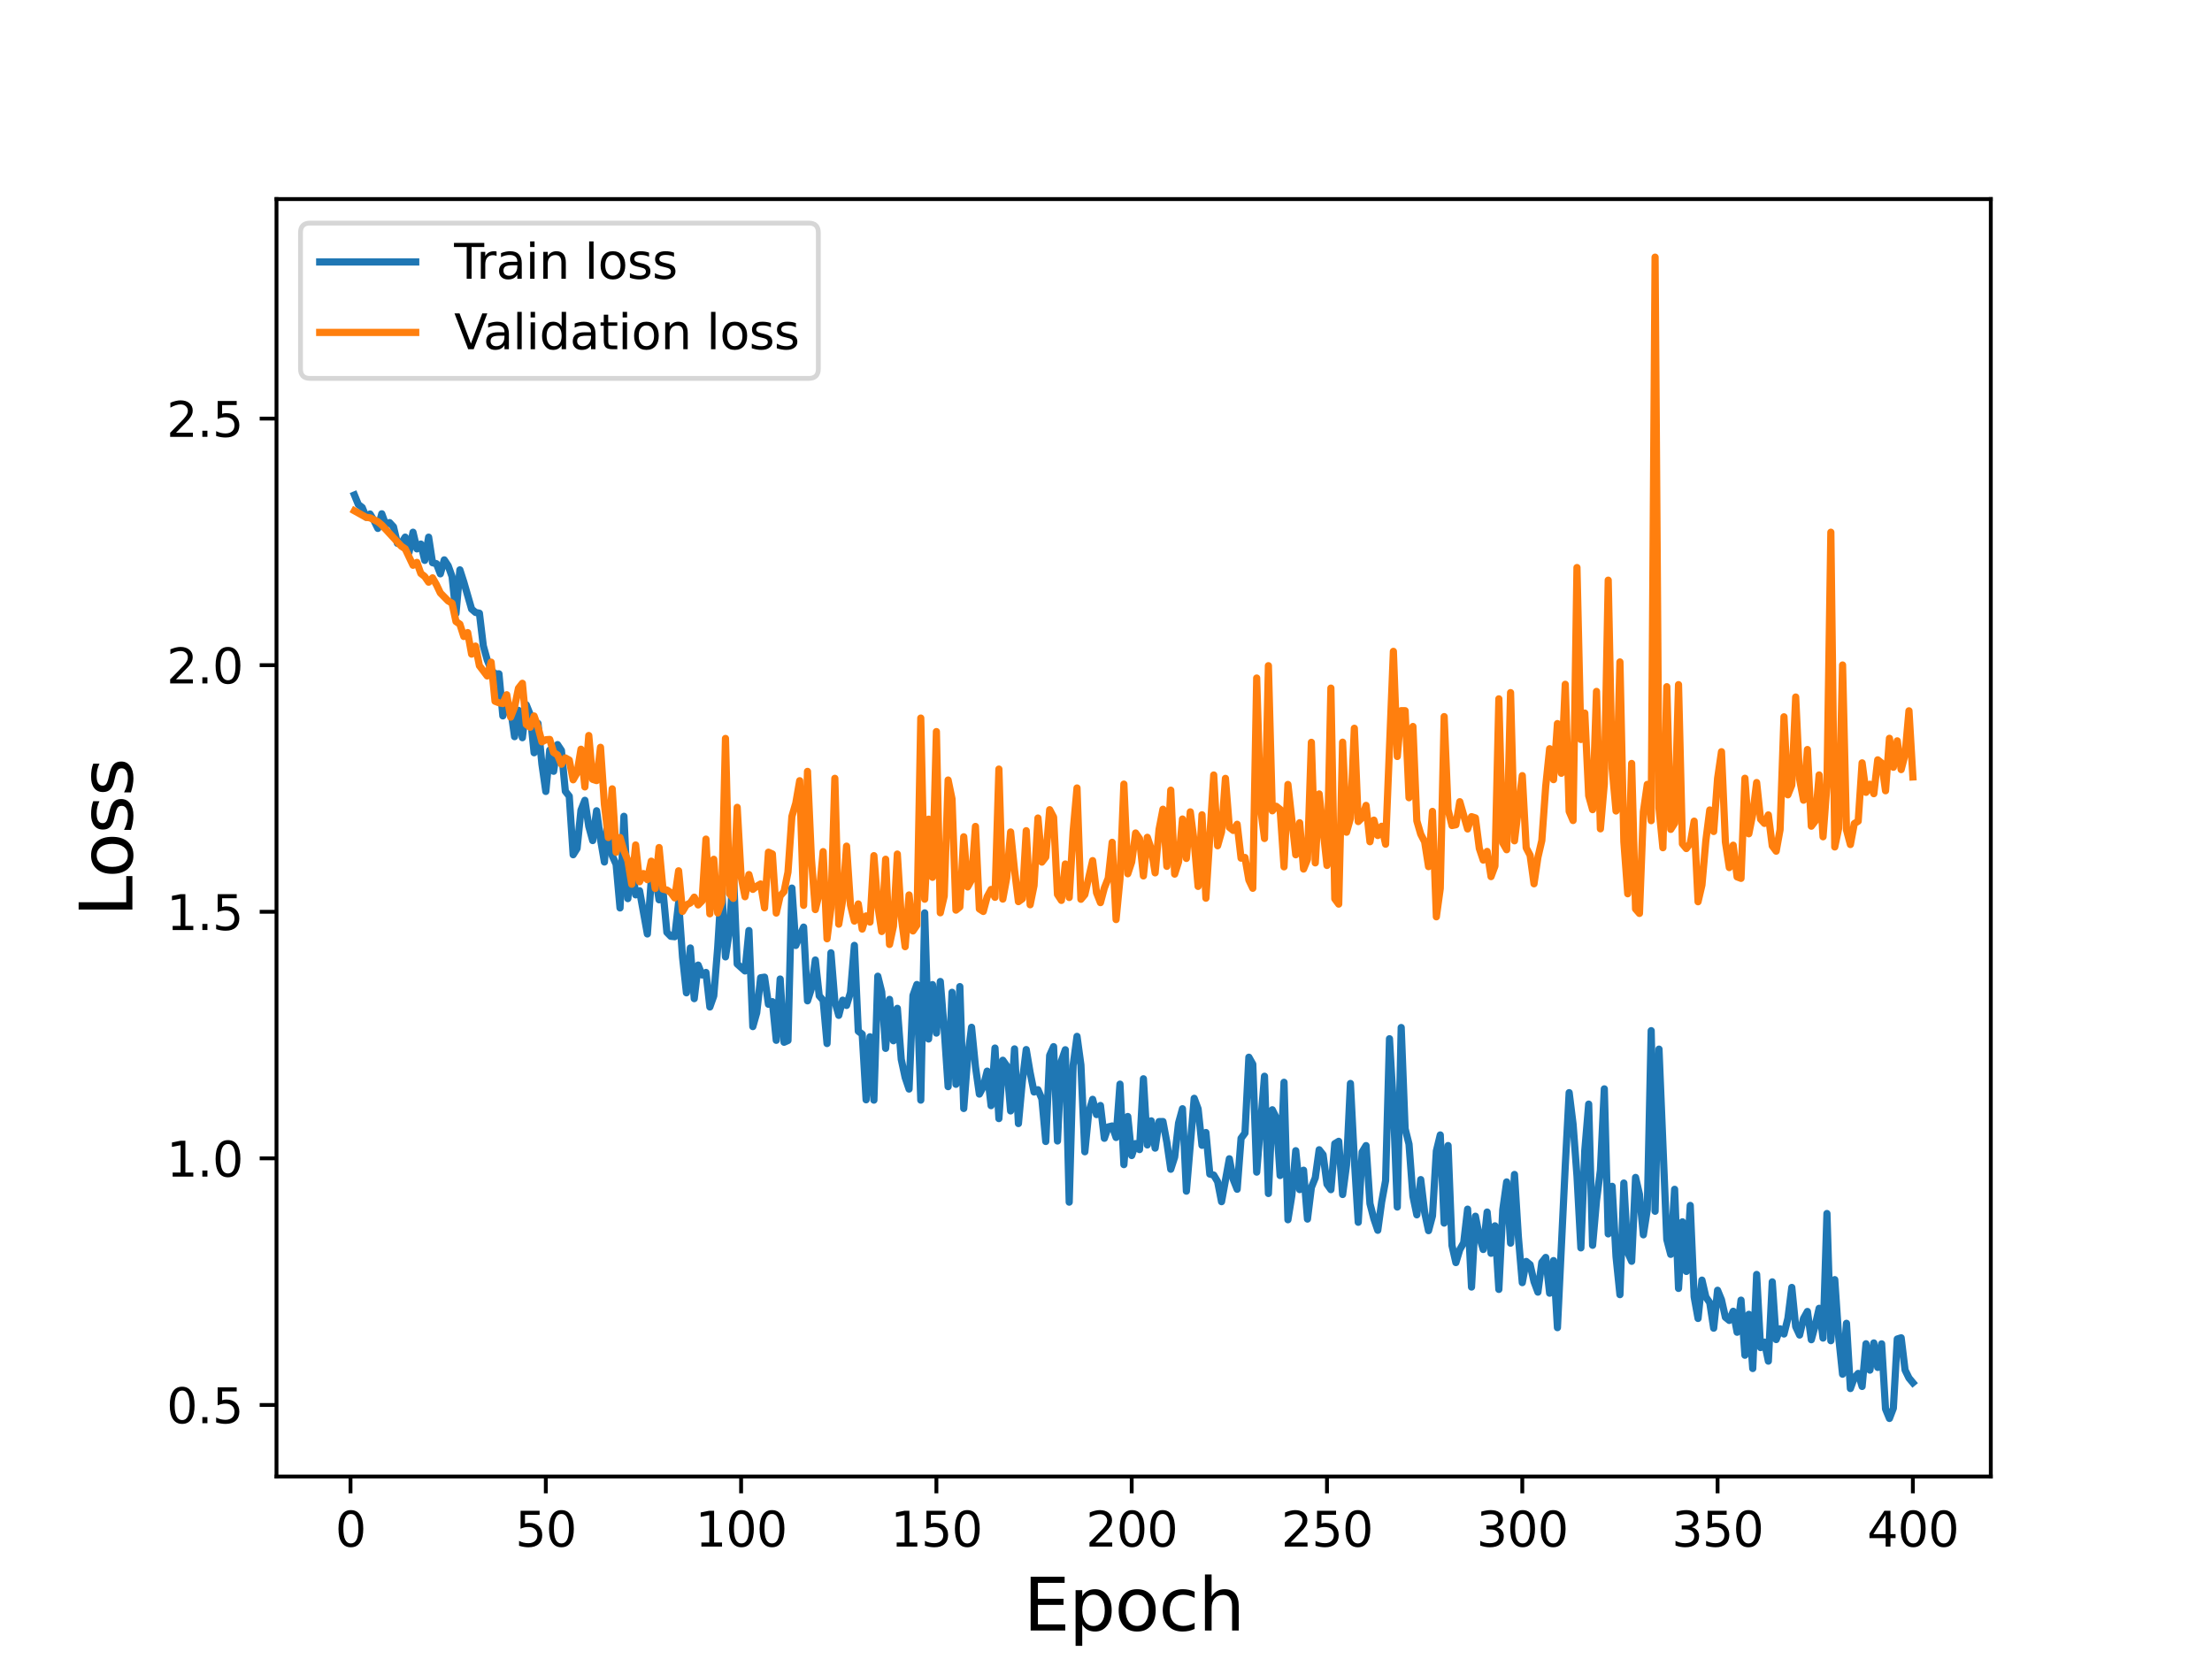 <?xml version="1.0" encoding="utf-8" standalone="no"?>
<!DOCTYPE svg PUBLIC "-//W3C//DTD SVG 1.1//EN"
  "http://www.w3.org/Graphics/SVG/1.1/DTD/svg11.dtd">
<svg height="345.6pt" version="1.1" viewBox="0 0 460.8 345.6" width="460.8pt" xmlns="http://www.w3.org/2000/svg" xmlns:xlink="http://www.w3.org/1999/xlink">
 <defs>
  <style type="text/css">*{stroke-linecap:butt;stroke-linejoin:round;}</style>
 </defs>
 <g id="figure_1">
  <g id="patch_1">
   <path d="M 0 345.6 
L 460.8 345.6 
L 460.8 0 
L 0 0 
z
" style="fill:#ffffff;"/>
  </g>
  <g id="axes_1">
   <g id="patch_2">
    <path d="M 57.6 307.584 
L 414.72 307.584 
L 414.72 41.472 
L 57.6 41.472 
z
" style="fill:#ffffff;"/>
   </g>
   <g id="matplotlib.axis_1">
    <g id="xtick_1">
     <g id="line2d_1">
      <defs>
       <path d="M 0 0 
L 0 3.5 
" id="m2e4c2fc6d9" style="stroke:#000000;stroke-width:0.8;"/>
      </defs>
      <g>
       <use style="stroke:#000000;stroke-width:0.8;" x="73.019" xlink:href="#m2e4c2fc6d9" y="307.584"/>
      </g>
     </g>
     <g id="text_1">
      <!-- 0 -->
      <g transform="translate(69.838 322.182)scale(0.1 -0.1)">
       <defs>
        <path d="M 2034 4250 
Q 1547 4250 1301 3770 
Q 1056 3291 1056 2328 
Q 1056 1369 1301 889 
Q 1547 409 2034 409 
Q 2525 409 2770 889 
Q 3016 1369 3016 2328 
Q 3016 3291 2770 3770 
Q 2525 4250 2034 4250 
z
M 2034 4750 
Q 2819 4750 3233 4129 
Q 3647 3509 3647 2328 
Q 3647 1150 3233 529 
Q 2819 -91 2034 -91 
Q 1250 -91 836 529 
Q 422 1150 422 2328 
Q 422 3509 836 4129 
Q 1250 4750 2034 4750 
z
" id="DejaVuSans-30" transform="scale(0.016)"/>
       </defs>
       <use xlink:href="#DejaVuSans-30"/>
      </g>
     </g>
    </g>
    <g id="xtick_2">
     <g id="line2d_2">
      <g>
       <use style="stroke:#000000;stroke-width:0.8;" x="113.703" xlink:href="#m2e4c2fc6d9" y="307.584"/>
      </g>
     </g>
     <g id="text_2">
      <!-- 50 -->
      <g transform="translate(107.34 322.182)scale(0.1 -0.1)">
       <defs>
        <path d="M 691 4666 
L 3169 4666 
L 3169 4134 
L 1269 4134 
L 1269 2991 
Q 1406 3038 1543 3061 
Q 1681 3084 1819 3084 
Q 2600 3084 3056 2656 
Q 3513 2228 3513 1497 
Q 3513 744 3044 326 
Q 2575 -91 1722 -91 
Q 1428 -91 1123 -41 
Q 819 9 494 109 
L 494 744 
Q 775 591 1075 516 
Q 1375 441 1709 441 
Q 2250 441 2565 725 
Q 2881 1009 2881 1497 
Q 2881 1984 2565 2268 
Q 2250 2553 1709 2553 
Q 1456 2553 1204 2497 
Q 953 2441 691 2322 
L 691 4666 
z
" id="DejaVuSans-35" transform="scale(0.016)"/>
       </defs>
       <use xlink:href="#DejaVuSans-35"/>
       <use x="63.623" xlink:href="#DejaVuSans-30"/>
      </g>
     </g>
    </g>
    <g id="xtick_3">
     <g id="line2d_3">
      <g>
       <use style="stroke:#000000;stroke-width:0.8;" x="154.386" xlink:href="#m2e4c2fc6d9" y="307.584"/>
      </g>
     </g>
     <g id="text_3">
      <!-- 100 -->
      <g transform="translate(144.842 322.182)scale(0.1 -0.1)">
       <defs>
        <path d="M 794 531 
L 1825 531 
L 1825 4091 
L 703 3866 
L 703 4441 
L 1819 4666 
L 2450 4666 
L 2450 531 
L 3481 531 
L 3481 0 
L 794 0 
L 794 531 
z
" id="DejaVuSans-31" transform="scale(0.016)"/>
       </defs>
       <use xlink:href="#DejaVuSans-31"/>
       <use x="63.623" xlink:href="#DejaVuSans-30"/>
       <use x="127.246" xlink:href="#DejaVuSans-30"/>
      </g>
     </g>
    </g>
    <g id="xtick_4">
     <g id="line2d_4">
      <g>
       <use style="stroke:#000000;stroke-width:0.8;" x="195.07" xlink:href="#m2e4c2fc6d9" y="307.584"/>
      </g>
     </g>
     <g id="text_4">
      <!-- 150 -->
      <g transform="translate(185.526 322.182)scale(0.1 -0.1)">
       <use xlink:href="#DejaVuSans-31"/>
       <use x="63.623" xlink:href="#DejaVuSans-35"/>
       <use x="127.246" xlink:href="#DejaVuSans-30"/>
      </g>
     </g>
    </g>
    <g id="xtick_5">
     <g id="line2d_5">
      <g>
       <use style="stroke:#000000;stroke-width:0.8;" x="235.753" xlink:href="#m2e4c2fc6d9" y="307.584"/>
      </g>
     </g>
     <g id="text_5">
      <!-- 200 -->
      <g transform="translate(226.209 322.182)scale(0.1 -0.1)">
       <defs>
        <path d="M 1228 531 
L 3431 531 
L 3431 0 
L 469 0 
L 469 531 
Q 828 903 1448 1529 
Q 2069 2156 2228 2338 
Q 2531 2678 2651 2914 
Q 2772 3150 2772 3378 
Q 2772 3750 2511 3984 
Q 2250 4219 1831 4219 
Q 1534 4219 1204 4116 
Q 875 4013 500 3803 
L 500 4441 
Q 881 4594 1212 4672 
Q 1544 4750 1819 4750 
Q 2544 4750 2975 4387 
Q 3406 4025 3406 3419 
Q 3406 3131 3298 2873 
Q 3191 2616 2906 2266 
Q 2828 2175 2409 1742 
Q 1991 1309 1228 531 
z
" id="DejaVuSans-32" transform="scale(0.016)"/>
       </defs>
       <use xlink:href="#DejaVuSans-32"/>
       <use x="63.623" xlink:href="#DejaVuSans-30"/>
       <use x="127.246" xlink:href="#DejaVuSans-30"/>
      </g>
     </g>
    </g>
    <g id="xtick_6">
     <g id="line2d_6">
      <g>
       <use style="stroke:#000000;stroke-width:0.8;" x="276.437" xlink:href="#m2e4c2fc6d9" y="307.584"/>
      </g>
     </g>
     <g id="text_6">
      <!-- 250 -->
      <g transform="translate(266.893 322.182)scale(0.1 -0.1)">
       <use xlink:href="#DejaVuSans-32"/>
       <use x="63.623" xlink:href="#DejaVuSans-35"/>
       <use x="127.246" xlink:href="#DejaVuSans-30"/>
      </g>
     </g>
    </g>
    <g id="xtick_7">
     <g id="line2d_7">
      <g>
       <use style="stroke:#000000;stroke-width:0.8;" x="317.12" xlink:href="#m2e4c2fc6d9" y="307.584"/>
      </g>
     </g>
     <g id="text_7">
      <!-- 300 -->
      <g transform="translate(307.576 322.182)scale(0.1 -0.1)">
       <defs>
        <path d="M 2597 2516 
Q 3050 2419 3304 2112 
Q 3559 1806 3559 1356 
Q 3559 666 3084 287 
Q 2609 -91 1734 -91 
Q 1441 -91 1130 -33 
Q 819 25 488 141 
L 488 750 
Q 750 597 1062 519 
Q 1375 441 1716 441 
Q 2309 441 2620 675 
Q 2931 909 2931 1356 
Q 2931 1769 2642 2001 
Q 2353 2234 1838 2234 
L 1294 2234 
L 1294 2753 
L 1863 2753 
Q 2328 2753 2575 2939 
Q 2822 3125 2822 3475 
Q 2822 3834 2567 4026 
Q 2313 4219 1838 4219 
Q 1578 4219 1281 4162 
Q 984 4106 628 3988 
L 628 4550 
Q 988 4650 1302 4700 
Q 1616 4750 1894 4750 
Q 2613 4750 3031 4423 
Q 3450 4097 3450 3541 
Q 3450 3153 3228 2886 
Q 3006 2619 2597 2516 
z
" id="DejaVuSans-33" transform="scale(0.016)"/>
       </defs>
       <use xlink:href="#DejaVuSans-33"/>
       <use x="63.623" xlink:href="#DejaVuSans-30"/>
       <use x="127.246" xlink:href="#DejaVuSans-30"/>
      </g>
     </g>
    </g>
    <g id="xtick_8">
     <g id="line2d_8">
      <g>
       <use style="stroke:#000000;stroke-width:0.8;" x="357.804" xlink:href="#m2e4c2fc6d9" y="307.584"/>
      </g>
     </g>
     <g id="text_8">
      <!-- 350 -->
      <g transform="translate(348.26 322.182)scale(0.1 -0.1)">
       <use xlink:href="#DejaVuSans-33"/>
       <use x="63.623" xlink:href="#DejaVuSans-35"/>
       <use x="127.246" xlink:href="#DejaVuSans-30"/>
      </g>
     </g>
    </g>
    <g id="xtick_9">
     <g id="line2d_9">
      <g>
       <use style="stroke:#000000;stroke-width:0.8;" x="398.487" xlink:href="#m2e4c2fc6d9" y="307.584"/>
      </g>
     </g>
     <g id="text_9">
      <!-- 400 -->
      <g transform="translate(388.944 322.182)scale(0.1 -0.1)">
       <defs>
        <path d="M 2419 4116 
L 825 1625 
L 2419 1625 
L 2419 4116 
z
M 2253 4666 
L 3047 4666 
L 3047 1625 
L 3713 1625 
L 3713 1100 
L 3047 1100 
L 3047 0 
L 2419 0 
L 2419 1100 
L 313 1100 
L 313 1709 
L 2253 4666 
z
" id="DejaVuSans-34" transform="scale(0.016)"/>
       </defs>
       <use xlink:href="#DejaVuSans-34"/>
       <use x="63.623" xlink:href="#DejaVuSans-30"/>
       <use x="127.246" xlink:href="#DejaVuSans-30"/>
      </g>
     </g>
    </g>
    <g id="text_10">
     <!-- Epoch -->
     <g transform="translate(213.194 339.66)scale(0.15 -0.15)">
      <defs>
       <path d="M 628 4666 
L 3578 4666 
L 3578 4134 
L 1259 4134 
L 1259 2753 
L 3481 2753 
L 3481 2222 
L 1259 2222 
L 1259 531 
L 3634 531 
L 3634 0 
L 628 0 
L 628 4666 
z
" id="DejaVuSans-45" transform="scale(0.016)"/>
       <path d="M 1159 525 
L 1159 -1331 
L 581 -1331 
L 581 3500 
L 1159 3500 
L 1159 2969 
Q 1341 3281 1617 3432 
Q 1894 3584 2278 3584 
Q 2916 3584 3314 3078 
Q 3713 2572 3713 1747 
Q 3713 922 3314 415 
Q 2916 -91 2278 -91 
Q 1894 -91 1617 61 
Q 1341 213 1159 525 
z
M 3116 1747 
Q 3116 2381 2855 2742 
Q 2594 3103 2138 3103 
Q 1681 3103 1420 2742 
Q 1159 2381 1159 1747 
Q 1159 1113 1420 752 
Q 1681 391 2138 391 
Q 2594 391 2855 752 
Q 3116 1113 3116 1747 
z
" id="DejaVuSans-70" transform="scale(0.016)"/>
       <path d="M 1959 3097 
Q 1497 3097 1228 2736 
Q 959 2375 959 1747 
Q 959 1119 1226 758 
Q 1494 397 1959 397 
Q 2419 397 2687 759 
Q 2956 1122 2956 1747 
Q 2956 2369 2687 2733 
Q 2419 3097 1959 3097 
z
M 1959 3584 
Q 2709 3584 3137 3096 
Q 3566 2609 3566 1747 
Q 3566 888 3137 398 
Q 2709 -91 1959 -91 
Q 1206 -91 779 398 
Q 353 888 353 1747 
Q 353 2609 779 3096 
Q 1206 3584 1959 3584 
z
" id="DejaVuSans-6f" transform="scale(0.016)"/>
       <path d="M 3122 3366 
L 3122 2828 
Q 2878 2963 2633 3030 
Q 2388 3097 2138 3097 
Q 1578 3097 1268 2742 
Q 959 2388 959 1747 
Q 959 1106 1268 751 
Q 1578 397 2138 397 
Q 2388 397 2633 464 
Q 2878 531 3122 666 
L 3122 134 
Q 2881 22 2623 -34 
Q 2366 -91 2075 -91 
Q 1284 -91 818 406 
Q 353 903 353 1747 
Q 353 2603 823 3093 
Q 1294 3584 2113 3584 
Q 2378 3584 2631 3529 
Q 2884 3475 3122 3366 
z
" id="DejaVuSans-63" transform="scale(0.016)"/>
       <path d="M 3513 2113 
L 3513 0 
L 2938 0 
L 2938 2094 
Q 2938 2591 2744 2837 
Q 2550 3084 2163 3084 
Q 1697 3084 1428 2787 
Q 1159 2491 1159 1978 
L 1159 0 
L 581 0 
L 581 4863 
L 1159 4863 
L 1159 2956 
Q 1366 3272 1645 3428 
Q 1925 3584 2291 3584 
Q 2894 3584 3203 3211 
Q 3513 2838 3513 2113 
z
" id="DejaVuSans-68" transform="scale(0.016)"/>
      </defs>
      <use xlink:href="#DejaVuSans-45"/>
      <use x="63.184" xlink:href="#DejaVuSans-70"/>
      <use x="126.66" xlink:href="#DejaVuSans-6f"/>
      <use x="187.842" xlink:href="#DejaVuSans-63"/>
      <use x="242.822" xlink:href="#DejaVuSans-68"/>
     </g>
    </g>
   </g>
   <g id="matplotlib.axis_2">
    <g id="ytick_1">
     <g id="line2d_10">
      <defs>
       <path d="M 0 0 
L -3.5 0 
" id="m574ee79620" style="stroke:#000000;stroke-width:0.8;"/>
      </defs>
      <g>
       <use style="stroke:#000000;stroke-width:0.8;" x="57.6" xlink:href="#m574ee79620" y="292.68"/>
      </g>
     </g>
     <g id="text_11">
      <!-- 0.5 -->
      <g transform="translate(34.697 296.479)scale(0.1 -0.1)">
       <defs>
        <path d="M 684 794 
L 1344 794 
L 1344 0 
L 684 0 
L 684 794 
z
" id="DejaVuSans-2e" transform="scale(0.016)"/>
       </defs>
       <use xlink:href="#DejaVuSans-30"/>
       <use x="63.623" xlink:href="#DejaVuSans-2e"/>
       <use x="95.41" xlink:href="#DejaVuSans-35"/>
      </g>
     </g>
    </g>
    <g id="ytick_2">
     <g id="line2d_11">
      <g>
       <use style="stroke:#000000;stroke-width:0.8;" x="57.6" xlink:href="#m574ee79620" y="241.31"/>
      </g>
     </g>
     <g id="text_12">
      <!-- 1.0 -->
      <g transform="translate(34.697 245.109)scale(0.1 -0.1)">
       <use xlink:href="#DejaVuSans-31"/>
       <use x="63.623" xlink:href="#DejaVuSans-2e"/>
       <use x="95.41" xlink:href="#DejaVuSans-30"/>
      </g>
     </g>
    </g>
    <g id="ytick_3">
     <g id="line2d_12">
      <g>
       <use style="stroke:#000000;stroke-width:0.8;" x="57.6" xlink:href="#m574ee79620" y="189.94"/>
      </g>
     </g>
     <g id="text_13">
      <!-- 1.5 -->
      <g transform="translate(34.697 193.739)scale(0.1 -0.1)">
       <use xlink:href="#DejaVuSans-31"/>
       <use x="63.623" xlink:href="#DejaVuSans-2e"/>
       <use x="95.41" xlink:href="#DejaVuSans-35"/>
      </g>
     </g>
    </g>
    <g id="ytick_4">
     <g id="line2d_13">
      <g>
       <use style="stroke:#000000;stroke-width:0.8;" x="57.6" xlink:href="#m574ee79620" y="138.57"/>
      </g>
     </g>
     <g id="text_14">
      <!-- 2.0 -->
      <g transform="translate(34.697 142.369)scale(0.1 -0.1)">
       <use xlink:href="#DejaVuSans-32"/>
       <use x="63.623" xlink:href="#DejaVuSans-2e"/>
       <use x="95.41" xlink:href="#DejaVuSans-30"/>
      </g>
     </g>
    </g>
    <g id="ytick_5">
     <g id="line2d_14">
      <g>
       <use style="stroke:#000000;stroke-width:0.8;" x="57.6" xlink:href="#m574ee79620" y="87.2"/>
      </g>
     </g>
     <g id="text_15">
      <!-- 2.5 -->
      <g transform="translate(34.697 90.999)scale(0.1 -0.1)">
       <use xlink:href="#DejaVuSans-32"/>
       <use x="63.623" xlink:href="#DejaVuSans-2e"/>
       <use x="95.41" xlink:href="#DejaVuSans-35"/>
      </g>
     </g>
    </g>
    <g id="text_16">
     <!-- Loss -->
     <g transform="translate(27.577 190.979)rotate(-90)scale(0.15 -0.15)">
      <defs>
       <path d="M 628 4666 
L 1259 4666 
L 1259 531 
L 3531 531 
L 3531 0 
L 628 0 
L 628 4666 
z
" id="DejaVuSans-4c" transform="scale(0.016)"/>
       <path d="M 2834 3397 
L 2834 2853 
Q 2591 2978 2328 3040 
Q 2066 3103 1784 3103 
Q 1356 3103 1142 2972 
Q 928 2841 928 2578 
Q 928 2378 1081 2264 
Q 1234 2150 1697 2047 
L 1894 2003 
Q 2506 1872 2764 1633 
Q 3022 1394 3022 966 
Q 3022 478 2636 193 
Q 2250 -91 1575 -91 
Q 1294 -91 989 -36 
Q 684 19 347 128 
L 347 722 
Q 666 556 975 473 
Q 1284 391 1588 391 
Q 1994 391 2212 530 
Q 2431 669 2431 922 
Q 2431 1156 2273 1281 
Q 2116 1406 1581 1522 
L 1381 1569 
Q 847 1681 609 1914 
Q 372 2147 372 2553 
Q 372 3047 722 3315 
Q 1072 3584 1716 3584 
Q 2034 3584 2315 3537 
Q 2597 3491 2834 3397 
z
" id="DejaVuSans-73" transform="scale(0.016)"/>
      </defs>
      <use xlink:href="#DejaVuSans-4c"/>
      <use x="53.963" xlink:href="#DejaVuSans-6f"/>
      <use x="115.145" xlink:href="#DejaVuSans-73"/>
      <use x="167.244" xlink:href="#DejaVuSans-73"/>
     </g>
    </g>
   </g>
   <g id="line2d_15">
    <path clip-path="url(#p10050dc39d)" d="M 73.833 103.112 
L 74.646 105.1 
L 75.46 105.723 
L 76.274 107.742 
L 77.087 107.077 
L 77.901 108.411 
L 78.715 110.076 
L 79.528 107.032 
L 80.342 109.254 
L 81.156 108.864 
L 81.969 109.745 
L 82.783 113.185 
L 83.597 113.183 
L 84.41 111.892 
L 85.224 115.014 
L 86.038 110.875 
L 86.851 114.34 
L 87.665 113.337 
L 88.479 116.734 
L 89.292 111.901 
L 90.106 117.229 
L 90.92 117.426 
L 91.733 119.54 
L 92.547 116.631 
L 93.361 117.856 
L 94.174 120.106 
L 94.988 127.822 
L 95.802 118.712 
L 96.616 121.246 
L 98.243 126.881 
L 99.057 127.578 
L 99.87 127.745 
L 100.684 134.545 
L 101.498 137.473 
L 102.311 139.512 
L 103.125 140.395 
L 103.939 140.369 
L 104.752 149.133 
L 105.566 146.842 
L 106.38 147.754 
L 107.193 153.457 
L 108.007 147.98 
L 108.821 153.677 
L 109.634 146.821 
L 110.448 148.847 
L 111.262 156.814 
L 112.075 150.703 
L 112.889 159.173 
L 113.703 164.876 
L 114.516 156.259 
L 115.33 160.671 
L 116.144 155.114 
L 116.957 156.335 
L 117.771 164.831 
L 118.585 165.861 
L 119.398 178.059 
L 120.212 176.754 
L 121.026 168.787 
L 121.839 166.719 
L 122.653 172.145 
L 123.467 175.109 
L 124.28 168.898 
L 125.094 174.817 
L 125.908 179.571 
L 126.721 168.748 
L 127.535 178.231 
L 128.349 180.057 
L 129.162 189.141 
L 129.976 170.052 
L 130.79 187.198 
L 131.603 179.57 
L 132.417 186.41 
L 133.231 185.552 
L 134.858 194.561 
L 135.672 183.328 
L 136.485 182.4 
L 137.299 187.442 
L 138.113 185.605 
L 138.926 194.223 
L 139.74 195.048 
L 140.554 195.132 
L 141.367 188.017 
L 142.181 199.354 
L 142.995 206.821 
L 143.808 197.479 
L 144.622 208.035 
L 145.436 201.046 
L 146.249 203.104 
L 147.063 202.577 
L 147.877 209.773 
L 148.69 207.465 
L 149.504 197.478 
L 150.318 184.382 
L 151.131 199.335 
L 151.945 194.039 
L 152.759 181.162 
L 153.572 200.809 
L 155.2 202.266 
L 156.013 193.848 
L 156.827 213.859 
L 157.641 210.969 
L 158.454 203.68 
L 159.268 203.561 
L 160.082 209.208 
L 160.895 208.665 
L 161.709 216.717 
L 162.523 203.95 
L 163.336 217.12 
L 164.15 216.756 
L 164.964 185.004 
L 165.777 196.956 
L 167.405 193.132 
L 168.219 208.492 
L 169.032 205.943 
L 169.846 199.988 
L 170.66 207.445 
L 171.473 208.374 
L 172.287 217.387 
L 173.101 198.487 
L 173.914 208.606 
L 174.728 211.518 
L 175.542 208.354 
L 176.355 209.449 
L 177.169 206.755 
L 177.983 196.94 
L 178.796 214.814 
L 179.61 215.435 
L 180.424 229.107 
L 181.237 215.977 
L 182.051 229.177 
L 182.865 203.364 
L 183.678 206.648 
L 184.492 218.393 
L 185.306 208.191 
L 186.119 216.808 
L 186.933 210.055 
L 187.747 220.685 
L 188.56 224.46 
L 189.374 226.869 
L 190.188 207.373 
L 191.001 205.09 
L 191.815 229.177 
L 192.629 190.171 
L 193.442 216.439 
L 194.256 205.112 
L 195.07 215.212 
L 195.883 204.465 
L 196.697 214.436 
L 197.511 226.37 
L 198.324 206.717 
L 199.138 225.881 
L 199.952 205.528 
L 200.765 230.919 
L 201.579 220.347 
L 202.393 214.002 
L 203.206 222.196 
L 204.02 227.916 
L 204.834 226.402 
L 205.647 223.138 
L 206.461 230.325 
L 207.275 218.327 
L 208.088 233.023 
L 208.902 220.867 
L 209.716 222.032 
L 210.529 231.427 
L 211.343 218.504 
L 212.157 234.058 
L 212.97 225.234 
L 213.784 218.644 
L 214.598 223.455 
L 215.411 227.485 
L 216.225 227.011 
L 217.039 228.908 
L 217.852 237.792 
L 218.666 219.853 
L 219.48 218.037 
L 220.293 237.689 
L 221.107 221.031 
L 221.921 218.682 
L 222.734 250.429 
L 223.548 221.967 
L 224.362 215.893 
L 225.175 221.854 
L 225.989 239.934 
L 226.803 231.727 
L 227.616 229.011 
L 228.43 232.186 
L 229.244 230.297 
L 230.057 237.131 
L 230.871 234.761 
L 231.685 234.561 
L 232.498 236.957 
L 233.312 225.847 
L 234.126 242.613 
L 234.939 232.588 
L 235.753 240.72 
L 236.567 238.234 
L 237.381 239.481 
L 238.194 224.728 
L 239.008 238.512 
L 239.822 233.494 
L 240.635 239.179 
L 241.449 233.648 
L 242.263 233.637 
L 243.076 237.98 
L 243.89 243.574 
L 244.704 241.035 
L 245.517 233.94 
L 246.331 230.97 
L 247.145 248.141 
L 248.772 228.799 
L 249.586 230.991 
L 250.399 238.588 
L 251.213 235.926 
L 252.027 244.583 
L 252.84 244.789 
L 253.654 246.161 
L 254.468 250.33 
L 256.095 241.394 
L 256.909 245.705 
L 257.722 247.746 
L 258.536 237.131 
L 259.35 236.04 
L 260.163 220.239 
L 260.977 221.687 
L 261.791 244.174 
L 263.418 224.199 
L 264.232 248.627 
L 265.045 231.186 
L 265.859 232.826 
L 266.673 244.88 
L 267.486 225.46 
L 268.3 254.096 
L 269.114 249.049 
L 269.927 239.714 
L 270.741 247.814 
L 271.555 243.777 
L 272.368 253.954 
L 273.182 247.377 
L 273.996 245.36 
L 274.809 239.515 
L 275.623 240.552 
L 276.437 246.686 
L 277.25 247.828 
L 278.064 238.244 
L 278.878 237.757 
L 279.691 248.837 
L 280.505 242.681 
L 281.319 225.707 
L 282.132 241.6 
L 282.946 254.624 
L 283.76 239.993 
L 284.573 238.648 
L 285.387 250.738 
L 286.201 253.896 
L 287.014 256.292 
L 287.828 250.366 
L 288.642 245.954 
L 289.455 216.387 
L 290.269 230.483 
L 291.083 251.447 
L 291.896 214.052 
L 292.71 235.114 
L 293.524 238.349 
L 294.337 249.184 
L 295.151 253.072 
L 295.965 245.731 
L 296.778 252.543 
L 297.592 256.371 
L 298.406 253.298 
L 299.219 239.775 
L 300.033 236.43 
L 300.847 254.794 
L 301.66 238.639 
L 302.474 259.45 
L 303.288 263.02 
L 304.101 260.329 
L 304.915 258.878 
L 305.729 251.889 
L 306.543 268.117 
L 307.356 253.361 
L 308.17 257.533 
L 308.984 260.294 
L 309.797 252.492 
L 310.611 261.083 
L 311.425 255.361 
L 312.238 268.606 
L 313.052 252.019 
L 313.866 246.217 
L 314.679 258.973 
L 315.493 244.662 
L 316.307 257.714 
L 317.12 267.2 
L 317.934 262.783 
L 318.748 263.443 
L 319.561 266.98 
L 320.375 269.176 
L 321.189 262.975 
L 322.002 261.946 
L 322.816 269.398 
L 323.63 262.602 
L 324.443 276.574 
L 326.071 242.898 
L 326.884 227.614 
L 327.698 234.172 
L 328.512 244.93 
L 329.325 259.956 
L 330.139 239.676 
L 330.953 230.009 
L 331.766 259.417 
L 332.58 250.114 
L 333.394 243.781 
L 334.207 226.829 
L 335.021 257.042 
L 335.835 247.131 
L 336.648 261.777 
L 337.462 269.7 
L 338.276 246.447 
L 339.089 260.936 
L 339.903 262.75 
L 340.717 245.282 
L 341.53 248.811 
L 342.344 257.236 
L 343.158 251.979 
L 343.971 214.709 
L 344.785 252.325 
L 345.599 218.553 
L 347.226 258.208 
L 348.04 261.309 
L 348.853 247.754 
L 349.667 268.397 
L 350.481 254.529 
L 351.294 264.864 
L 352.108 251.113 
L 352.922 270.158 
L 353.735 274.658 
L 354.549 266.676 
L 355.363 270.183 
L 356.176 271.374 
L 356.99 276.683 
L 357.804 268.786 
L 358.617 270.774 
L 359.431 274.409 
L 360.245 275.068 
L 361.058 273.164 
L 361.872 277.531 
L 362.686 270.843 
L 363.499 282.323 
L 364.313 273.797 
L 365.127 285.086 
L 365.94 265.49 
L 366.754 280.727 
L 367.568 279.589 
L 368.381 283.55 
L 369.195 267.036 
L 370.009 279.056 
L 370.822 276.82 
L 371.636 277.897 
L 372.45 274.643 
L 373.263 268.194 
L 374.077 276.365 
L 374.891 278.112 
L 375.704 274.675 
L 376.518 273.204 
L 377.332 279.089 
L 378.146 276.082 
L 378.959 272.546 
L 379.773 278.747 
L 380.587 252.797 
L 381.4 279.295 
L 382.214 266.575 
L 383.028 278.478 
L 383.841 286.272 
L 384.655 275.671 
L 385.469 289.257 
L 386.282 287.02 
L 387.096 286.106 
L 387.91 288.822 
L 388.723 279.932 
L 389.537 285.424 
L 390.351 279.759 
L 391.164 284.863 
L 391.978 279.948 
L 392.792 293.516 
L 393.605 295.488 
L 394.419 293.362 
L 395.233 278.94 
L 396.046 278.688 
L 396.86 285.4 
L 397.674 287.067 
L 398.487 288.042 
L 398.487 288.042 
" style="fill:none;stroke:#1f77b4;stroke-linecap:square;stroke-width:1.5;"/>
   </g>
   <g id="line2d_16">
    <path clip-path="url(#p10050dc39d)" d="M 73.833 106.414 
L 76.274 107.772 
L 77.087 107.876 
L 78.715 108.686 
L 79.528 109.37 
L 83.597 113.778 
L 84.41 114.327 
L 86.038 117.755 
L 86.851 117.156 
L 87.665 119.458 
L 88.479 120.106 
L 89.292 121.277 
L 90.106 120.375 
L 90.92 121.807 
L 91.733 123.525 
L 93.361 125.186 
L 94.174 125.662 
L 94.988 129.475 
L 95.802 130.034 
L 96.616 132.591 
L 97.429 131.779 
L 98.243 136.263 
L 99.057 134.591 
L 99.87 138.679 
L 101.498 140.816 
L 102.311 137.939 
L 103.125 146.087 
L 103.939 146.4 
L 104.752 146.566 
L 105.566 144.727 
L 106.38 149.385 
L 107.193 147.302 
L 108.007 143.377 
L 108.821 142.342 
L 109.634 150.916 
L 110.448 151.497 
L 111.262 149.154 
L 112.075 151.468 
L 112.889 154.54 
L 113.703 154.099 
L 114.516 154.037 
L 115.33 156.749 
L 116.144 157.277 
L 116.957 159.2 
L 117.771 157.889 
L 118.585 158.335 
L 119.398 162.446 
L 120.212 161.012 
L 121.026 156.079 
L 121.839 163.929 
L 122.653 153.22 
L 123.467 162.354 
L 124.28 162.615 
L 125.094 155.679 
L 125.908 167.581 
L 126.721 174.47 
L 127.535 164.33 
L 128.349 177.54 
L 129.162 174.467 
L 129.976 177.241 
L 130.79 179.258 
L 131.603 184.194 
L 132.417 176.022 
L 133.231 183.691 
L 134.044 181.983 
L 134.858 183.252 
L 135.672 179.397 
L 136.485 185.08 
L 137.299 176.559 
L 138.113 185.222 
L 138.926 185.406 
L 139.74 185.946 
L 140.554 187.047 
L 141.367 181.403 
L 142.181 189.865 
L 142.995 188.513 
L 143.808 188.094 
L 144.622 186.896 
L 145.436 188.514 
L 146.249 187.682 
L 147.063 174.802 
L 147.877 190.365 
L 148.69 179.006 
L 149.504 190.187 
L 150.318 187.956 
L 151.131 153.83 
L 151.945 186.154 
L 152.759 187.147 
L 153.572 168.182 
L 154.386 182.621 
L 155.2 186.803 
L 156.013 182.185 
L 156.827 185.273 
L 157.641 184.61 
L 158.454 184.147 
L 159.268 189.122 
L 160.082 177.526 
L 160.895 177.892 
L 161.709 190.209 
L 162.523 186.638 
L 163.336 185.716 
L 164.15 181.675 
L 164.964 170.089 
L 165.777 167.312 
L 166.591 162.634 
L 167.405 188.596 
L 168.219 160.693 
L 169.032 178.879 
L 169.846 189.483 
L 170.66 186.091 
L 171.473 177.405 
L 172.287 195.566 
L 173.101 189.107 
L 173.914 162.14 
L 174.728 192.522 
L 175.542 187.559 
L 176.355 176.265 
L 177.169 188.521 
L 177.983 191.882 
L 178.796 188.307 
L 179.61 193.543 
L 180.424 190.804 
L 181.237 192.091 
L 182.051 178.249 
L 182.865 188.72 
L 183.678 194.05 
L 184.492 178.996 
L 185.306 196.746 
L 186.119 192.945 
L 186.933 177.917 
L 187.747 191.005 
L 188.56 197.211 
L 189.374 186.433 
L 190.188 193.932 
L 191.001 192.739 
L 191.815 149.587 
L 192.629 187.321 
L 193.442 170.648 
L 194.256 182.76 
L 195.07 152.399 
L 195.883 190.152 
L 196.697 186.678 
L 197.511 162.494 
L 198.324 166.432 
L 199.138 189.598 
L 199.952 188.939 
L 200.765 174.318 
L 201.579 184.767 
L 202.393 183.291 
L 203.206 172.159 
L 204.02 189.347 
L 204.834 189.873 
L 205.647 186.812 
L 206.461 185.291 
L 207.275 186.932 
L 208.088 160.214 
L 208.902 187.3 
L 209.716 182.885 
L 210.529 173.315 
L 211.343 181.251 
L 212.157 187.83 
L 212.97 187.245 
L 213.784 173.052 
L 214.598 188.477 
L 215.411 184.481 
L 216.225 170.409 
L 217.039 179.595 
L 217.852 178.535 
L 218.666 168.677 
L 219.48 170.221 
L 220.293 186.329 
L 221.107 187.57 
L 221.921 179.987 
L 222.734 186.967 
L 223.548 173.255 
L 224.362 164.147 
L 225.175 187.339 
L 225.989 186.358 
L 227.616 179.283 
L 228.43 185.977 
L 229.244 188.037 
L 230.057 184.979 
L 230.871 182.933 
L 231.685 175.467 
L 232.498 191.561 
L 233.312 183.127 
L 234.126 163.345 
L 234.939 182.022 
L 235.753 179.568 
L 236.567 173.528 
L 237.381 174.7 
L 238.194 182.473 
L 239.008 174.428 
L 239.822 176.852 
L 240.635 181.832 
L 241.449 172.797 
L 242.263 168.579 
L 243.076 180.474 
L 243.89 164.605 
L 244.704 182.094 
L 245.517 179.53 
L 246.331 170.619 
L 247.145 178.825 
L 247.958 169.127 
L 248.772 175.389 
L 249.586 184.654 
L 250.399 169.733 
L 251.213 187.113 
L 252.84 161.444 
L 253.654 176.186 
L 254.468 173.306 
L 255.281 162.148 
L 256.095 172.35 
L 256.909 172.994 
L 257.722 171.71 
L 258.536 178.773 
L 259.35 178.627 
L 260.163 183.329 
L 260.977 185.047 
L 261.791 141.245 
L 262.604 168.313 
L 263.418 174.672 
L 264.232 138.674 
L 265.045 168.907 
L 265.859 167.966 
L 266.673 168.612 
L 267.486 180.578 
L 268.3 163.42 
L 269.927 178.065 
L 270.741 171.392 
L 271.555 181.038 
L 272.368 179.026 
L 273.182 154.637 
L 273.996 179.753 
L 274.809 165.389 
L 276.437 180.288 
L 277.25 143.346 
L 278.064 187.24 
L 278.878 188.342 
L 279.691 154.61 
L 280.505 173.369 
L 281.319 170.484 
L 282.132 151.71 
L 282.946 171.147 
L 283.76 170.331 
L 284.573 167.776 
L 285.387 175.35 
L 286.201 170.849 
L 287.014 174.053 
L 287.828 172.122 
L 288.642 175.861 
L 290.269 135.69 
L 291.083 157.591 
L 291.896 148.043 
L 292.71 148.05 
L 293.524 166.186 
L 294.337 151.34 
L 295.151 170.997 
L 295.965 173.773 
L 296.778 175.353 
L 297.592 180.536 
L 298.406 169.029 
L 299.219 190.988 
L 300.033 185.078 
L 300.847 149.279 
L 301.66 168.678 
L 302.474 171.976 
L 303.288 171.815 
L 304.101 167.009 
L 305.729 172.689 
L 306.543 170.123 
L 307.356 170.387 
L 308.17 176.748 
L 308.984 179.169 
L 309.797 177.368 
L 310.611 182.613 
L 311.425 180.426 
L 312.238 145.58 
L 313.052 175.585 
L 313.866 177.017 
L 314.679 144.285 
L 315.493 175.161 
L 317.12 161.579 
L 317.934 176.613 
L 318.748 178.161 
L 319.561 184.109 
L 320.375 178.603 
L 321.189 175.1 
L 322.002 163.792 
L 322.816 155.97 
L 323.63 162.416 
L 324.443 150.737 
L 325.257 161.087 
L 326.071 142.551 
L 326.884 169.031 
L 327.698 170.93 
L 328.512 118.229 
L 329.325 154.048 
L 330.139 148.545 
L 330.953 165.765 
L 331.766 168.667 
L 332.58 144.032 
L 333.394 172.662 
L 334.207 163.29 
L 335.021 120.859 
L 335.835 160.069 
L 336.648 168.946 
L 337.462 137.894 
L 338.276 175.318 
L 339.089 186.188 
L 339.903 159.04 
L 340.717 189.351 
L 341.53 190.284 
L 342.344 169.097 
L 343.158 163.406 
L 343.971 170.962 
L 344.785 53.568 
L 345.599 168.346 
L 346.412 176.598 
L 347.226 143.051 
L 348.04 172.778 
L 348.853 171.509 
L 349.667 142.624 
L 350.481 175.791 
L 351.294 176.77 
L 352.108 175.701 
L 352.922 171.062 
L 353.735 187.85 
L 354.549 184.361 
L 355.363 175.076 
L 356.176 168.731 
L 356.99 173.215 
L 357.804 162.169 
L 358.617 156.596 
L 359.431 175.401 
L 360.245 180.735 
L 361.058 176.07 
L 361.872 182.676 
L 362.686 182.979 
L 363.499 162.124 
L 364.313 173.692 
L 365.127 169.616 
L 365.94 163.018 
L 366.754 170.641 
L 367.568 171.528 
L 368.381 169.757 
L 369.195 176.214 
L 370.009 177.315 
L 370.822 172.834 
L 371.636 149.324 
L 372.45 165.578 
L 373.263 163.55 
L 374.077 145.204 
L 374.891 162.309 
L 375.704 166.695 
L 376.518 156.142 
L 377.332 172.11 
L 378.146 171.041 
L 378.959 161.432 
L 379.773 174.317 
L 380.587 163.533 
L 381.4 110.876 
L 382.214 176.436 
L 383.028 172.557 
L 383.841 138.531 
L 384.655 172.891 
L 385.469 175.931 
L 386.282 171.566 
L 387.096 171.07 
L 387.91 158.918 
L 388.723 165.062 
L 389.537 163.376 
L 390.351 165.342 
L 391.164 158.291 
L 391.978 158.959 
L 392.792 164.73 
L 393.605 153.803 
L 394.419 159.837 
L 395.233 154.332 
L 396.046 160.32 
L 396.86 157.188 
L 397.674 148.074 
L 398.487 161.853 
L 398.487 161.853 
" style="fill:none;stroke:#ff7f0e;stroke-linecap:square;stroke-width:1.5;"/>
   </g>
   <g id="patch_3">
    <path d="M 57.6 307.584 
L 57.6 41.472 
" style="fill:none;stroke:#000000;stroke-linecap:square;stroke-linejoin:miter;stroke-width:0.8;"/>
   </g>
   <g id="patch_4">
    <path d="M 414.72 307.584 
L 414.72 41.472 
" style="fill:none;stroke:#000000;stroke-linecap:square;stroke-linejoin:miter;stroke-width:0.8;"/>
   </g>
   <g id="patch_5">
    <path d="M 57.6 307.584 
L 414.72 307.584 
" style="fill:none;stroke:#000000;stroke-linecap:square;stroke-linejoin:miter;stroke-width:0.8;"/>
   </g>
   <g id="patch_6">
    <path d="M 57.6 41.472 
L 414.72 41.472 
" style="fill:none;stroke:#000000;stroke-linecap:square;stroke-linejoin:miter;stroke-width:0.8;"/>
   </g>
   <g id="legend_1">
    <g id="patch_7">
     <path d="M 64.6 78.828 
L 168.475 78.828 
Q 170.475 78.828 170.475 76.828 
L 170.475 48.472 
Q 170.475 46.472 168.475 46.472 
L 64.6 46.472 
Q 62.6 46.472 62.6 48.472 
L 62.6 76.828 
Q 62.6 78.828 64.6 78.828 
z
" style="fill:#ffffff;opacity:0.8;stroke:#cccccc;stroke-linejoin:miter;"/>
    </g>
    <g id="line2d_17">
     <path d="M 66.6 54.57 
L 86.6 54.57 
" style="fill:none;stroke:#1f77b4;stroke-linecap:square;stroke-width:1.5;"/>
    </g>
    <g id="line2d_18"/>
    <g id="text_17">
     <!-- Train loss -->
     <g transform="translate(94.6 58.07)scale(0.1 -0.1)">
      <defs>
       <path d="M -19 4666 
L 3928 4666 
L 3928 4134 
L 2272 4134 
L 2272 0 
L 1638 0 
L 1638 4134 
L -19 4134 
L -19 4666 
z
" id="DejaVuSans-54" transform="scale(0.016)"/>
       <path d="M 2631 2963 
Q 2534 3019 2420 3045 
Q 2306 3072 2169 3072 
Q 1681 3072 1420 2755 
Q 1159 2438 1159 1844 
L 1159 0 
L 581 0 
L 581 3500 
L 1159 3500 
L 1159 2956 
Q 1341 3275 1631 3429 
Q 1922 3584 2338 3584 
Q 2397 3584 2469 3576 
Q 2541 3569 2628 3553 
L 2631 2963 
z
" id="DejaVuSans-72" transform="scale(0.016)"/>
       <path d="M 2194 1759 
Q 1497 1759 1228 1600 
Q 959 1441 959 1056 
Q 959 750 1161 570 
Q 1363 391 1709 391 
Q 2188 391 2477 730 
Q 2766 1069 2766 1631 
L 2766 1759 
L 2194 1759 
z
M 3341 1997 
L 3341 0 
L 2766 0 
L 2766 531 
Q 2569 213 2275 61 
Q 1981 -91 1556 -91 
Q 1019 -91 701 211 
Q 384 513 384 1019 
Q 384 1609 779 1909 
Q 1175 2209 1959 2209 
L 2766 2209 
L 2766 2266 
Q 2766 2663 2505 2880 
Q 2244 3097 1772 3097 
Q 1472 3097 1187 3025 
Q 903 2953 641 2809 
L 641 3341 
Q 956 3463 1253 3523 
Q 1550 3584 1831 3584 
Q 2591 3584 2966 3190 
Q 3341 2797 3341 1997 
z
" id="DejaVuSans-61" transform="scale(0.016)"/>
       <path d="M 603 3500 
L 1178 3500 
L 1178 0 
L 603 0 
L 603 3500 
z
M 603 4863 
L 1178 4863 
L 1178 4134 
L 603 4134 
L 603 4863 
z
" id="DejaVuSans-69" transform="scale(0.016)"/>
       <path d="M 3513 2113 
L 3513 0 
L 2938 0 
L 2938 2094 
Q 2938 2591 2744 2837 
Q 2550 3084 2163 3084 
Q 1697 3084 1428 2787 
Q 1159 2491 1159 1978 
L 1159 0 
L 581 0 
L 581 3500 
L 1159 3500 
L 1159 2956 
Q 1366 3272 1645 3428 
Q 1925 3584 2291 3584 
Q 2894 3584 3203 3211 
Q 3513 2838 3513 2113 
z
" id="DejaVuSans-6e" transform="scale(0.016)"/>
       <path id="DejaVuSans-20" transform="scale(0.016)"/>
       <path d="M 603 4863 
L 1178 4863 
L 1178 0 
L 603 0 
L 603 4863 
z
" id="DejaVuSans-6c" transform="scale(0.016)"/>
      </defs>
      <use xlink:href="#DejaVuSans-54"/>
      <use x="46.334" xlink:href="#DejaVuSans-72"/>
      <use x="87.447" xlink:href="#DejaVuSans-61"/>
      <use x="148.727" xlink:href="#DejaVuSans-69"/>
      <use x="176.51" xlink:href="#DejaVuSans-6e"/>
      <use x="239.889" xlink:href="#DejaVuSans-20"/>
      <use x="271.676" xlink:href="#DejaVuSans-6c"/>
      <use x="299.459" xlink:href="#DejaVuSans-6f"/>
      <use x="360.641" xlink:href="#DejaVuSans-73"/>
      <use x="412.74" xlink:href="#DejaVuSans-73"/>
     </g>
    </g>
    <g id="line2d_19">
     <path d="M 66.6 69.249 
L 86.6 69.249 
" style="fill:none;stroke:#ff7f0e;stroke-linecap:square;stroke-width:1.5;"/>
    </g>
    <g id="line2d_20"/>
    <g id="text_18">
     <!-- Validation loss -->
     <g transform="translate(94.6 72.749)scale(0.1 -0.1)">
      <defs>
       <path d="M 1831 0 
L 50 4666 
L 709 4666 
L 2188 738 
L 3669 4666 
L 4325 4666 
L 2547 0 
L 1831 0 
z
" id="DejaVuSans-56" transform="scale(0.016)"/>
       <path d="M 2906 2969 
L 2906 4863 
L 3481 4863 
L 3481 0 
L 2906 0 
L 2906 525 
Q 2725 213 2448 61 
Q 2172 -91 1784 -91 
Q 1150 -91 751 415 
Q 353 922 353 1747 
Q 353 2572 751 3078 
Q 1150 3584 1784 3584 
Q 2172 3584 2448 3432 
Q 2725 3281 2906 2969 
z
M 947 1747 
Q 947 1113 1208 752 
Q 1469 391 1925 391 
Q 2381 391 2643 752 
Q 2906 1113 2906 1747 
Q 2906 2381 2643 2742 
Q 2381 3103 1925 3103 
Q 1469 3103 1208 2742 
Q 947 2381 947 1747 
z
" id="DejaVuSans-64" transform="scale(0.016)"/>
       <path d="M 1172 4494 
L 1172 3500 
L 2356 3500 
L 2356 3053 
L 1172 3053 
L 1172 1153 
Q 1172 725 1289 603 
Q 1406 481 1766 481 
L 2356 481 
L 2356 0 
L 1766 0 
Q 1100 0 847 248 
Q 594 497 594 1153 
L 594 3053 
L 172 3053 
L 172 3500 
L 594 3500 
L 594 4494 
L 1172 4494 
z
" id="DejaVuSans-74" transform="scale(0.016)"/>
      </defs>
      <use xlink:href="#DejaVuSans-56"/>
      <use x="60.658" xlink:href="#DejaVuSans-61"/>
      <use x="121.938" xlink:href="#DejaVuSans-6c"/>
      <use x="149.721" xlink:href="#DejaVuSans-69"/>
      <use x="177.504" xlink:href="#DejaVuSans-64"/>
      <use x="240.98" xlink:href="#DejaVuSans-61"/>
      <use x="302.26" xlink:href="#DejaVuSans-74"/>
      <use x="341.469" xlink:href="#DejaVuSans-69"/>
      <use x="369.252" xlink:href="#DejaVuSans-6f"/>
      <use x="430.434" xlink:href="#DejaVuSans-6e"/>
      <use x="493.812" xlink:href="#DejaVuSans-20"/>
      <use x="525.6" xlink:href="#DejaVuSans-6c"/>
      <use x="553.383" xlink:href="#DejaVuSans-6f"/>
      <use x="614.564" xlink:href="#DejaVuSans-73"/>
      <use x="666.664" xlink:href="#DejaVuSans-73"/>
     </g>
    </g>
   </g>
  </g>
 </g>
 <defs>
  <clipPath id="p10050dc39d">
   <rect height="266.112" width="357.12" x="57.6" y="41.472"/>
  </clipPath>
 </defs>
</svg>
